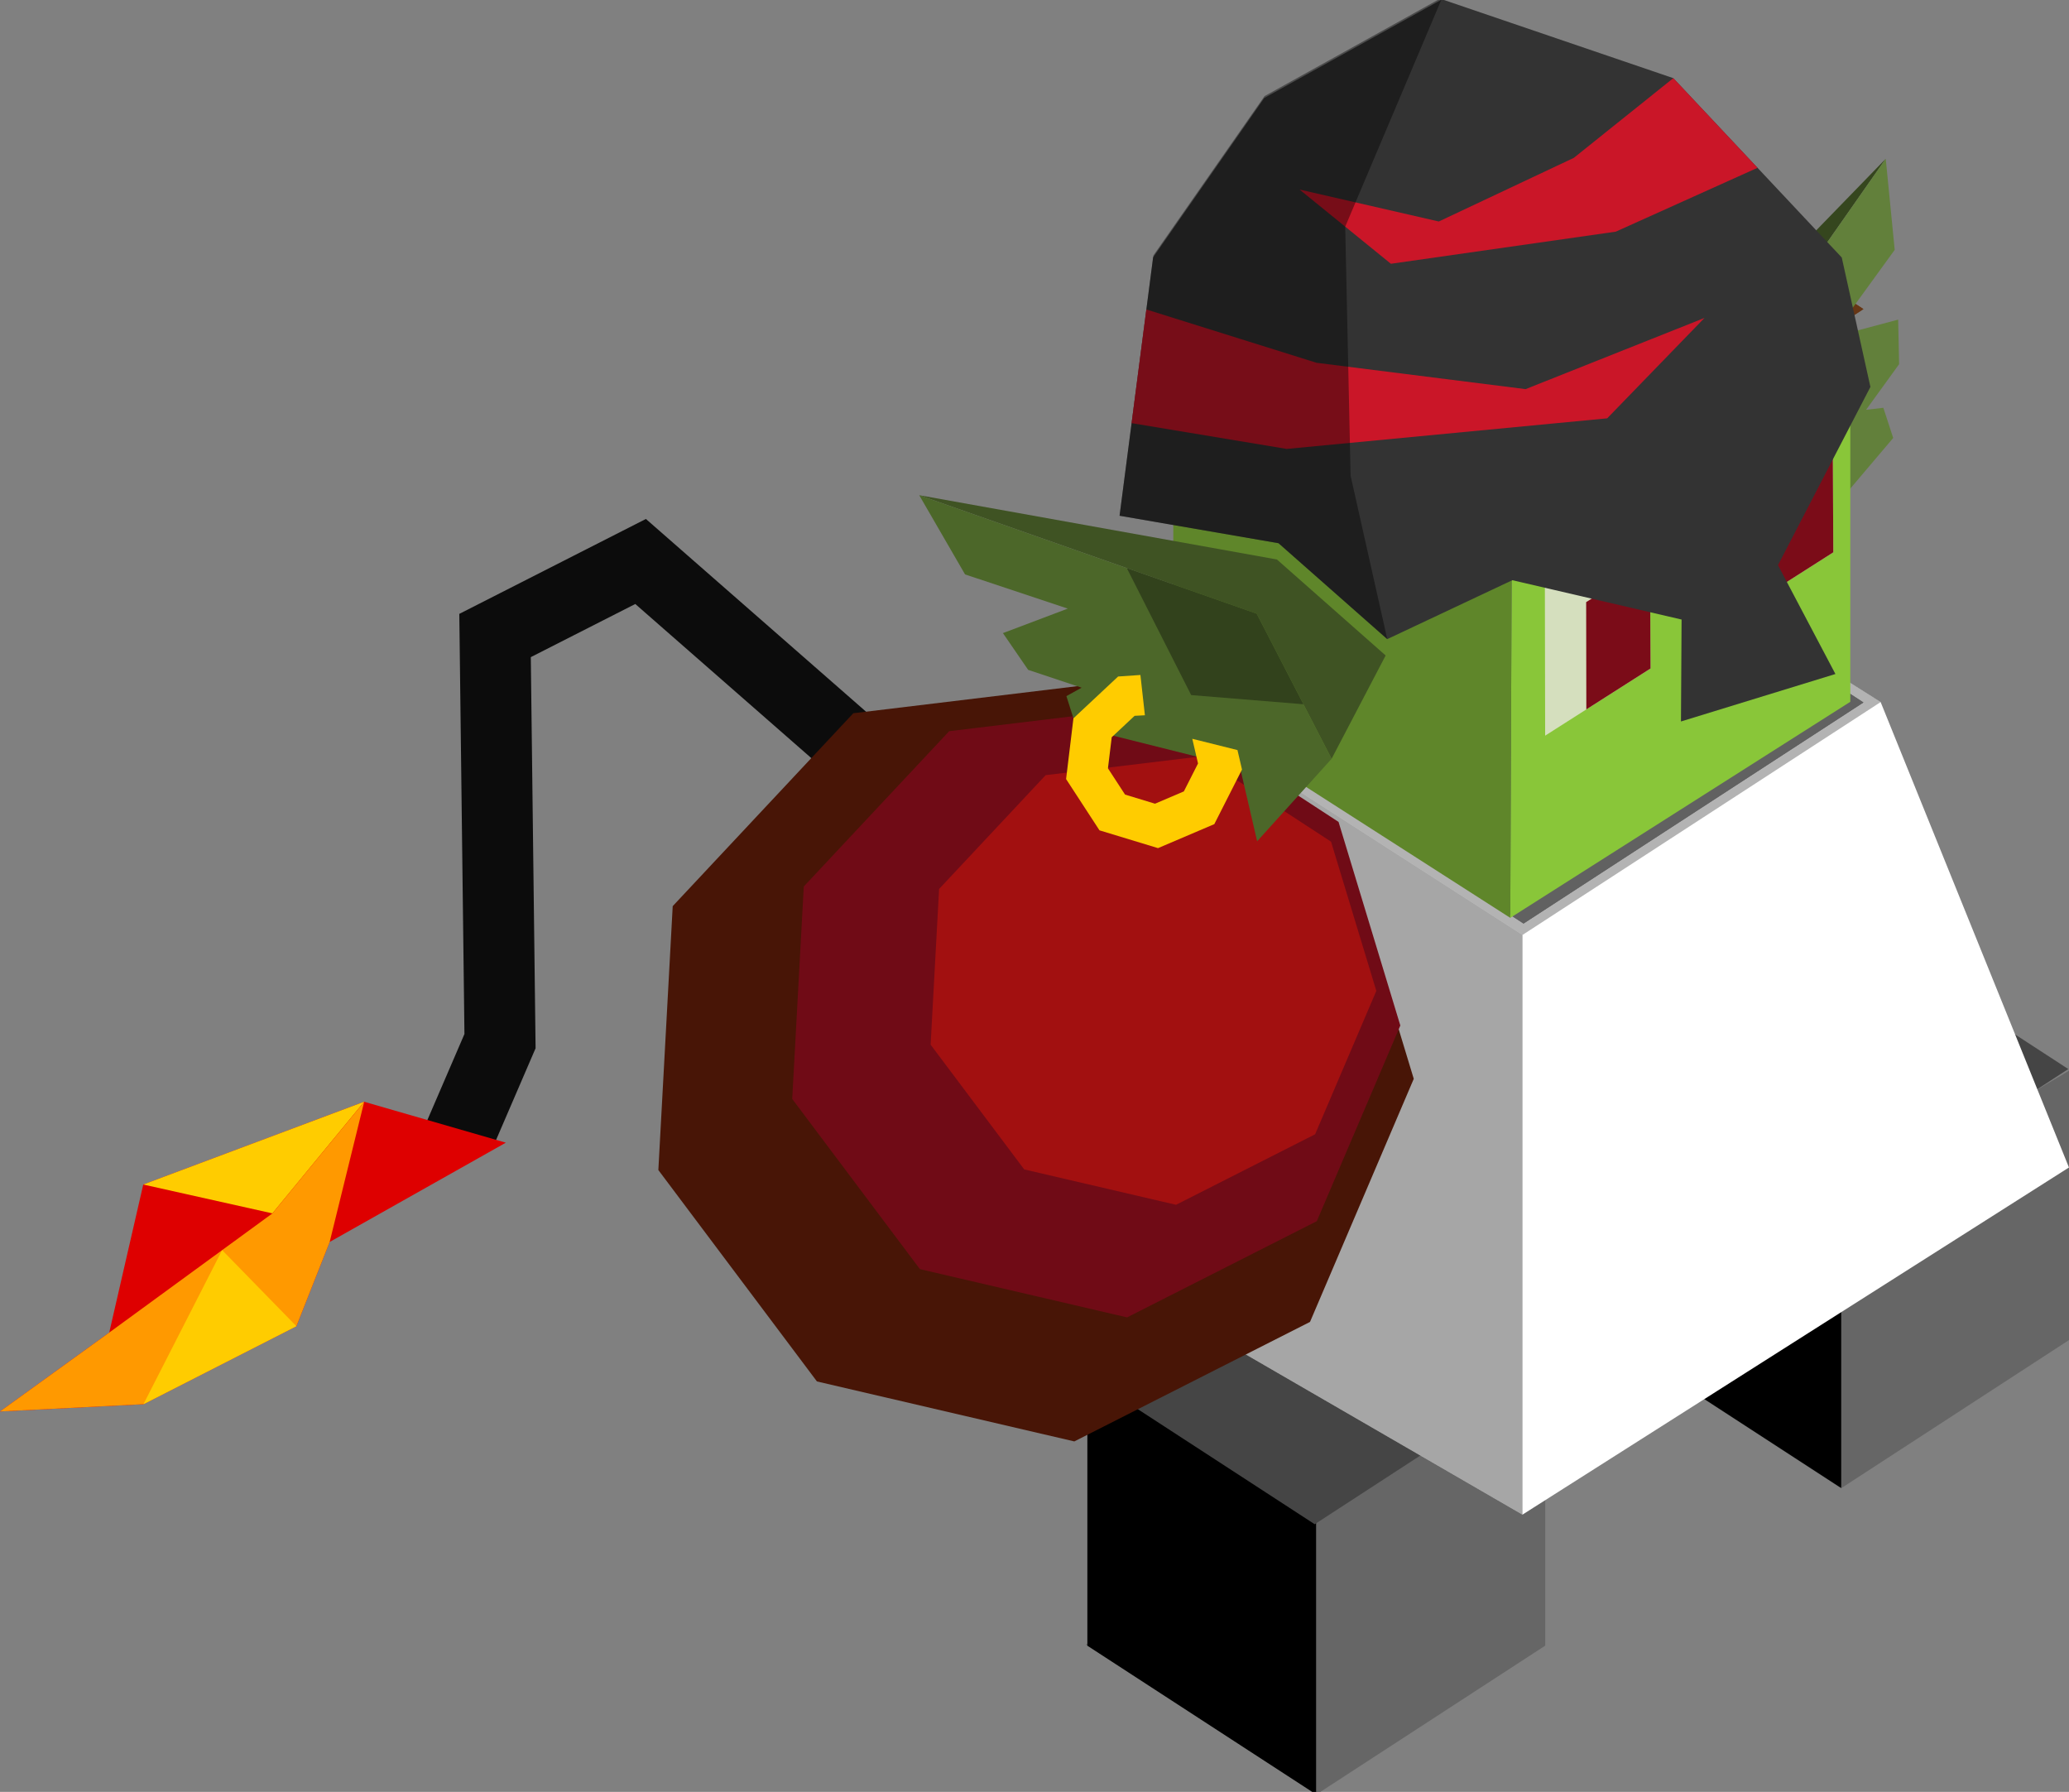 <?xml version="1.0" encoding="UTF-8" standalone="no"?>
<!-- Created with Inkscape (http://www.inkscape.org/) -->

<svg
   width="95.544mm"
   height="82.737mm"
   viewBox="0 0 95.544 82.737"
   version="1.1"
   id="svg1"
   inkscape:version="1.3 (0e150ed6c4, 2023-07-21)"
   sodipodi:docname="DWARF - GOBLINS all sprites.svg"
   xml:space="preserve"
   xmlns:inkscape="http://www.inkscape.org/namespaces/inkscape"
   xmlns:sodipodi="http://sodipodi.sourceforge.net/DTD/sodipodi-0.dtd"
   xmlns="http://www.w3.org/2000/svg"
   xmlns:svg="http://www.w3.org/2000/svg"><rect x="0" y="0" width="95.544" height="82.737" fill="#808080" stroke="none"/><sodipodi:namedview
     id="namedview1"
     pagecolor="#ffffff"
     bordercolor="#000000"
     borderopacity="0.25"
     inkscape:showpageshadow="2"
     inkscape:pageopacity="0.0"
     inkscape:pagecheckerboard="0"
     inkscape:deskcolor="#d1d1d1"
     inkscape:document-units="mm"
     inkscape:zoom="0.12267851"
     inkscape:cx="10873.95"
     inkscape:cy="2058.2251"
     inkscape:window-width="1920"
     inkscape:window-height="991"
     inkscape:window-x="-9"
     inkscape:window-y="-9"
     inkscape:window-maximized="1"
     inkscape:current-layer="layer1" /><defs
     id="defs1" /><g
     inkscape:label="Capa 1"
     inkscape:groupmode="layer"
     id="layer1"
     transform="translate(-2407.81,-449.589)"><g
       id="g10"
       transform="translate(1985.369,1901.094)"><g
         id="g14-9-4-8-0-1-3-2-8-9-6-4-9-6-0-4-1"
         transform="matrix(1.116,0,0,1.116,326.593,-1771.545)"><path
           id="rect4-4-8-1-1-4-57-5-12-33-7-1-8-7-6-4-5-9-3-2-7-9-9-3"
           style="fill:#616161;stroke-width:0.035;stroke-opacity:0"
           transform="matrix(0.838,0.545,-0.838,0.545,0,0)"
           d="m 403.574,236.168 h 11.299 v 11.299 h -11.299 z" /><path
           style="fill:#000000;fill-opacity:1;stroke:none;stroke-width:0.279;stroke-opacity:0"
           d="m 140.352,349.35 v 11.669 l -9.473,-6.158 1.7e-4,-11.14 z"
           id="path1-9-3-3-3-3-0-76-6-0-5-6-3-5-47-1-7-1-3-72-7"
           sodipodi:nodetypes="ccccc" /><path
           style="fill:#666666;fill-opacity:1;stroke:none;stroke-width:0.279;stroke-opacity:0"
           d="m 149.825,343.72 -1.8e-4,11.14 -9.473,6.159 v -11.669"
           id="path2-0-2-8-9-6-3-8-0-9-6-5-6-0-08-3-1-8-1-0-7"
           sodipodi:nodetypes="cccc" /><path
           id="rect4-9-3-7-9-8-8-9-6-8-02-7-6-0-1-4-3-7-2-3-5-4-8-0-0"
           style="fill:#454545;stroke-width:0.035"
           transform="matrix(0.838,0.545,-0.838,0.545,0,0)"
           d="m 393.355,225.949 h 11.299 v 11.299 h -11.299 z" /></g><g
         id="g15-5-1-6-4-0-3-4-8-7-50-9-1-3-4-2-4"
         transform="matrix(1.116,0,0,1.116,326.593,-1771.545)"><path
           id="rect4-4-8-1-1-4-5-6-0-8-51-9-3-2-0-1-35-8-3-5-68-8-7-6-2"
           style="fill:#616161;stroke-width:0.035;stroke-opacity:0"
           transform="matrix(0.838,0.545,-0.838,0.545,0,0)"
           d="m 404.902,211.585 h 11.299 v 11.299 h -11.299 z" /><path
           style="fill:#000000;fill-opacity:1;stroke:none;stroke-width:0.279;stroke-opacity:0"
           d="m 162.076,336.673 v 11.669 l -9.473,-6.158 1.7e-4,-11.14 z"
           id="path1-9-3-0-1-8-20-4-0-8-0-7-4-2-0-0-1-2-4-4-4-4"
           sodipodi:nodetypes="ccccc" /><path
           style="fill:#666666;fill-opacity:1;stroke:none;stroke-width:0.279;stroke-opacity:0"
           d="m 171.549,331.044 -1.8e-4,11.14 -9.473,6.159 v -11.669"
           id="path2-0-2-0-2-5-9-9-4-4-0-7-2-5-6-0-6-24-7-08-4-1"
           sodipodi:nodetypes="cccc" /><path
           id="rect4-9-3-7-9-8-8-6-4-3-5-1-6-4-3-4-1-93-4-9-1-1-7-7-58-6"
           style="fill:#454545;stroke-width:0.035"
           transform="matrix(0.838,0.545,-0.838,0.545,0,0)"
           d="m 394.683,201.365 h 11.299 v 11.299 h -11.299 z" /></g><g
         id="g19-9-1-0-6-7-3-5-9-9-6-3-5-6-7-0-5"
         transform="translate(521.13,-1552.474)"
         style="fill:#ffd42a"><path
           id="path2-0-9-2-5-2-3-9-2-4-7-6-1-2-2-5-4-8-02-7-5-0-3"
           style="fill:#ffffff;fill-opacity:1;stroke:none;stroke-width:0.472;stroke-dasharray:none;stroke-opacity:1"
           d="m -28.418,122.923 -16.509,10.574 -6.267,24.199 22.811,13.207 25.236,-16.029 -8.697,-21.491 z" /></g><g
         id="g19-9-9-8-0-1-7-9-5-9-9-4-4-5-8-68-7-7"
         transform="translate(521.131,-1552.474)"><path
           id="path2-0-9-2-5-2-3-9-6-2-9-2-7-0-8-5-2-3-3-6-9-2-5-7"
           style="fill:#808080;fill-opacity:0;stroke:none;stroke-width:0.472;stroke-dasharray:none;stroke-opacity:0"
           d="m -11.843,133.384 -16.54,10.753 v 26.767 l 25.236,-16.029 z"
           sodipodi:nodetypes="ccccc" /><path
           id="path2-0-9-9-4-5-7-5-1-8-27-9-0-0-0-9-6-2-8-2-1-6-35-3-9"
           style="fill:#000000;fill-opacity:0.35;stroke:none;stroke-width:0.472;stroke-dasharray:none;stroke-opacity:0"
           d="m -44.926,133.498 16.544,10.639 v 26.767 L -51.193,157.696 Z"
           sodipodi:nodetypes="ccccc" /><path
           style="fill:#000000;fill-opacity:0.3;stroke:none;stroke-width:0.265"
           d="m -44.926,133.498 16.544,10.639 16.54,-10.753 -16.575,-10.461"
           id="path19-9-8-3-0-0-9-8-5-7-0-0-4-2-4-4-3-0" /></g><g
         id="g18-4-5-4-9-5-3-7-4-2-6-1-1-9-2-8"
         transform="translate(594.264,-1559.343)"><path
           id="rect4-4-8-1-1-2-1-9-2-5-9-7-6-9-34-8-5-5-9-0-7-9-5"
           style="fill:#616161;stroke-width:0.059;stroke-opacity:0"
           transform="matrix(0.838,0.545,-0.838,0.545,0,0)"
           d="m 58.783,179.866 h 18.731 v 18.731 H 58.783 Z" /><path
           id="rect4-9-3-7-9-8-3-7-9-7-0-6-7-4-1-9-5-9-8-7-3-1-3-2"
           style="fill:#663615;stroke-width:0.059"
           transform="matrix(0.838,0.545,-0.838,0.545,0,0)"
           d="M 42.119,163.203 H 60.85 V 181.934 H 42.119 Z" /><g
           id="g16-5-9-1-0-6-3-8-1-7-8-9-4-4-4-1-0"
           transform="matrix(1.116,0,0,1.116,-267.671,-212.201)"><path
             style="fill:#000000;fill-opacity:0.993;stroke:#020202;stroke-width:0.939;stroke-dasharray:none;stroke-opacity:0"
             d="m 154.522,310.643 -2.779,1.834 0.028,4.273 2.751,-1.799"
             id="path215-2-6-2-5-2-5-5-3-5-5-2-5-4-7-0-6-1-5-0" /></g></g><g
         id="g18-4-5-4-9-5-3-7-4-0-5-9-7-4-9-7-9-8"
         transform="translate(594.264,-1559.343)"><path
           id="rect4-4-8-1-1-2-1-9-2-5-9-7-6-9-34-8-7-9-8-9-7-9-2-6-1"
           style="fill:#616161;stroke-width:0.059;stroke-opacity:0"
           transform="matrix(0.838,0.545,-0.838,0.545,0,0)"
           d="m 58.783,179.866 h 18.731 v 18.731 H 58.783 Z" /><path
           id="rect4-9-3-7-9-8-3-7-9-7-0-6-7-4-1-9-5-4-0-4-4-9-9-7-7-5"
           style="fill:#663615;stroke-width:0.059"
           transform="matrix(0.838,0.545,-0.838,0.545,0,0)"
           d="M 42.119,163.203 H 60.85 V 181.934 H 42.119 Z" /><g
           id="g16-5-9-1-0-6-3-8-1-7-5-7-4-7-7-4-8-4-2"
           transform="matrix(1.116,0,0,1.116,-267.671,-212.201)" /></g><g
         id="g16-1-8-1-8-5-3-5-6-2"
         transform="translate(-412.052,-651.959)"><g
           id="g27-5-8-2-2-5-1-18-8"
           transform="translate(-10.243,2.464)"><path
             style="fill:#000000;fill-opacity:1;stroke:none;stroke-width:0.312;stroke-opacity:0"
             d="m 887.74,-752.034 v 13.019 l -10.568,-6.871 1.9e-4,-12.429 z"
             id="path1-9-3-3-3-3-0-76-6-0-5-6-8-2-3-9-3-6-6-4-5-65-7"
             sodipodi:nodetypes="ccccc" /><path
             style="fill:#666666;fill-opacity:1;stroke:none;stroke-width:0.312;stroke-opacity:0"
             d="m 898.309,-758.314 -2e-4,12.429 -10.568,6.871 v -13.019"
             id="path2-0-2-8-9-6-3-8-0-9-6-5-3-73-2-1-23-2-0-2-3-8-5"
             sodipodi:nodetypes="cccc" /><path
             id="rect4-9-3-7-9-8-8-9-6-8-02-7-6-0-1-4-5-7-9-1-5-4-8-9-5-2-1"
             style="fill:#454545;stroke-width:0.04"
             transform="matrix(0.838,0.545,-0.838,0.545,0,0)"
             d="m -172.49,-1231.349 h 12.605 v 12.605 h -12.605 z" /></g></g><g
         id="g6"
         transform="translate(-80.057,67.674)"><g
           id="g1"
           transform="translate(46.943,3.756)"><path
             style="fill:none;fill-opacity:1;stroke:#0c0c0c;stroke-width:3.277;stroke-linecap:square;stroke-dasharray:none;stroke-opacity:1"
             d="m 477.431,-1472.046 1.214,-2.817 -0.229,-18.729 6.721,-3.418 9.786,8.566"
             id="path156-3-4-5"
             sodipodi:nodetypes="ccccc" /><path
             style="fill:#de0000;fill-opacity:1;stroke-width:8.128;stroke-linecap:round"
             d="m 462.178,-1458.098 7.064,-3.603 1.536,-3.889 8.136,-4.585 -6.542,-1.889 -10.202,3.822 -1.571,6.836 -5.045,3.643"
             id="path152-4-5-5"
             sodipodi:nodetypes="cccccccc" /><path
             style="fill:#ffcc00;fill-opacity:1;stroke-width:8.128;stroke-linecap:round"
             d="m 462.17,-1468.243 5.965,1.333 4.237,-5.155"
             id="path153-3-1-1" /><path
             style="fill:#ff9900;fill-opacity:1;stroke-width:8.128;stroke-linecap:round"
             d="m 455.555,-1457.764 5.045,-3.643 7.536,-5.503 4.237,-5.155 -1.594,6.474 -1.536,3.889 -7.064,3.603"
             id="path154-9-9-4" /><path
             style="fill:#ffcc00;fill-opacity:1;stroke-width:8.128;stroke-linecap:round"
             d="m 462.178,-1458.098 3.635,-7.116 3.429,3.513"
             id="path155-0-3-0"
             sodipodi:nodetypes="ccc" /></g><path
           id="path1"
           style="fill:#481506"
           inkscape:transform-center-x="-0.3712966"
           inkscape:transform-center-y="0.16841043"
           transform="translate(-0.28)"
           d="m 563.273,-1458.143 -10.884,5.518 -11.885,-2.769 -7.324,-9.761 0.663,-12.185 8.341,-8.908 12.115,-1.463 10.221,6.667 3.544,11.677 z" /><path
           id="path1-69"
           style="fill:#700b16"
           inkscape:transform-center-x="-0.3712966"
           inkscape:transform-center-y="0.16841043"
           transform="matrix(0.805,0,0,0.805,109.872,-288.989)"
           d="m 563.273,-1458.143 -10.884,5.518 -11.885,-2.769 -7.324,-9.761 0.663,-12.185 8.341,-8.908 12.115,-1.463 10.221,6.667 3.544,11.677 z" /><path
           id="path1-7"
           style="fill:#a21010"
           inkscape:transform-center-x="-0.3712966"
           inkscape:transform-center-y="0.16841043"
           transform="matrix(0.59,0,0,0.59,230.897,-606.502)"
           d="m 563.273,-1458.143 -10.884,5.518 -11.885,-2.769 -7.324,-9.761 0.663,-12.185 8.341,-8.908 12.115,-1.463 10.221,6.667 3.544,11.677 z" /></g><g
         id="g135-4-70-8-1-5"
         transform="matrix(0.367,0,0,0.367,-1567.282,-1905.763)"><g
           id="g65-7-1-6-1-3-1-4"
           transform="matrix(-0.918,0.225,0.175,0.65,10665.501,-839.71)"
           inkscape:transform-center-x="77.310988"
           inkscape:transform-center-y="16.379268"><path
             style="fill:#35461e;fill-opacity:1;stroke-width:12;stroke-linecap:round;stroke-opacity:0.624"
             d="m 5693.298,1256.081 41.576,36.068 9.052,24.227 -11.581,14.158 -2.54,-30.39 z"
             id="path60-8-7-2-3-0-03-8" /><path
             id="path61-5-7-9-7-9-45-0"
             style="fill:#62803b;fill-opacity:1;stroke-width:12;stroke-linecap:round;stroke-opacity:0.624"
             d="m 5693.299,1256.081 2,16.936 11.203,13.086 -9.234,-0.264 1.422,8.136 5.826,6.812 -2.29,0.403 -0.223,5.918 18.518,18.547 0.708,10.2 11.117,-5.321 -2.54,-30.39 z"
             sodipodi:nodetypes="ccccccccccccc" /><path
             style="fill:#2a3020;fill-opacity:1;stroke-width:12;stroke-linecap:round;stroke-opacity:0.624"
             d="m 5715.759,1283.189 2.071,26.515 13.562,9.406 -1.585,-18.968 z"
             id="path62-9-1-1-7-8-4-3" /></g><g
           id="g38-98-8-2-4-1"
           transform="translate(-47.454,83.445)"><g
             id="g29-6-7-9-14-4"
             transform="matrix(0.943,0,0,0.986,337.285,13.767)"
             inkscape:transform-center-x="42.749527"
             inkscape:transform-center-y="0.43110714"><path
               style="fill:#89c639;fill-opacity:1;stroke:none;stroke-width:12;stroke-linecap:round;stroke-opacity:0.624"
               d="m 5643.674,1225.248 45.169,-26.332 v 47.372 l -45.374,27.57 z"
               id="path26-5-91-1-3-7"
               sodipodi:nodetypes="ccccc" /><path
               style="fill:#5f862a;fill-opacity:1;stroke:none;stroke-width:12;stroke-linecap:round;stroke-opacity:0.624"
               d="m 5643.674,1225.248 -45.169,-26.332 v 47.372 l 44.964,27.57"
               id="path28-0-6-3-51-1"
               sodipodi:nodetypes="cccc" /><path
               style="fill:#839867;fill-opacity:1;stroke:none;stroke-width:12;stroke-linecap:round;stroke-opacity:0.624"
               d="m 5643.674,1172.584 45.169,26.332 -45.169,26.332 -45.169,-26.332"
               id="path29-6-9-6-9-5" /></g><g
             id="g33-7-43-3-3-8"
             transform="translate(-95.079,-83.256)"><g
               id="g30-0-2-2-3-7"><path
                 style="fill:#d5dfbe;fill-opacity:1;stroke:none;stroke-width:12;stroke-linecap:round;stroke-opacity:0.624"
                 d="m 5781.498,1293.365 13.192,-8.415 0.113,22.11 -13.265,8.455 z"
                 id="path30-04-04-7-1-4-0"
                 sodipodi:nodetypes="ccccc" /><path
                 style="fill:#7b0c18;fill-opacity:1;stroke:none;stroke-width:7.311;stroke-linecap:round;stroke-opacity:0.624"
                 d="m 5786.699,1298.716 8.037,-5.127 0.066,13.471 -8.082,5.151 z"
                 id="path30-04-6-7-2-9-8-7"
                 sodipodi:nodetypes="ccccc" /></g><g
               id="g30-5-3-3-2-2-6"
               transform="translate(-22.994,14.611)"><path
                 style="fill:#d5dfbe;fill-opacity:1;stroke:none;stroke-width:12;stroke-linecap:round;stroke-opacity:0.624"
                 d="m 5781.498,1293.365 13.192,-8.415 0.113,22.11 -13.265,8.455 z"
                 id="path30-04-9-04-3-4-9-2"
                 sodipodi:nodetypes="ccccc" /><path
                 style="fill:#7b0c18;fill-opacity:1;stroke:none;stroke-width:7.311;stroke-linecap:round;stroke-opacity:0.624"
                 d="m 5786.699,1298.716 8.037,-5.127 0.066,13.471 -8.082,5.151 z"
                 id="path30-04-6-6-6-0-1-9-6"
                 sodipodi:nodetypes="ccccc" /></g></g></g><path
           style="fill:#333333;fill-opacity:1;stroke:none;stroke-width:12;stroke-linecap:round;stroke-opacity:0.624"
           d="m 5582.464,1306.103 13.68,12.066 15.738,-7.413 21.297,4.949 -0.079,12.825 19.436,-5.972 -7.226,-13.696 11.629,-22.423 -3.606,-16.284 -21.195,-22.562 -29.103,-9.916 -22.367,12.411 -13.986,20.048 -4.22,32.51"
           id="path37-9-1-3-5-8"
           sodipodi:nodetypes="cccccccccccccc" /><g
           id="g65-7-9-1-1-8-9"
           transform="matrix(0.877,-0.352,0.237,0.63,246.537,2512.772)"
           inkscape:transform-center-x="77.310988"
           inkscape:transform-center-y="16.379268"><path
             style="fill:#3f5323;fill-opacity:1;stroke-width:12;stroke-linecap:round;stroke-opacity:0.624"
             d="m 5693.298,1256.081 41.576,36.068 9.052,24.227 -11.581,14.158 -2.54,-30.39 z"
             id="path60-8-8-7-7-0-1" /><path
             id="path61-5-9-3-6-5-3"
             style="fill:#4c6729;fill-opacity:1;stroke-width:12;stroke-linecap:round;stroke-opacity:0.624"
             d="m 5693.299,1256.081 2,16.936 11.203,13.086 -9.234,-0.264 1.422,8.136 5.826,6.812 -2.29,0.403 -0.223,5.918 18.518,18.547 -1.325,14.009 13.15,-9.13 -2.54,-30.39 z"
             sodipodi:nodetypes="ccccccccccccc" /><path
             style="fill:#32421c;fill-opacity:1;stroke-width:12;stroke-linecap:round;stroke-opacity:0.624"
             d="m 5715.759,1283.189 2.071,26.515 13.562,9.406 -1.585,-18.968 z"
             id="path62-9-5-5-3-3-7" /></g><path
           id="path34-5-5-7-0-5"
           style="fill:#ffcc00;fill-opacity:1;stroke:none;stroke-width:12;stroke-linecap:round;stroke-opacity:0.624"
           d="m 5565.084,1322.68 -2.805,0.192 -5.622,5.26 -0.925,7.643 4.203,6.45 7.366,2.239 7.082,-3.019 3.484,-6.866 -0.57,-2.451 -5.685,-1.42 0.722,3.105 -1.784,3.515 -3.626,1.547 -3.772,-1.147 -2.152,-3.303 0.474,-3.913 2.879,-2.693 1.296,-0.07 z" /><path
           style="fill:#ca1628;fill-opacity:1;stroke:none;stroke-width:14.377;stroke-linecap:round;stroke-opacity:0.624"
           d="m 5563.976,1290.997 19.519,3.243 40.322,-3.848 12.246,-12.633 -22.513,8.958 -26.304,-3.315 -21.415,-6.708"
           id="path38-54-3-7-9-8"
           sodipodi:nodetypes="ccccccc" /><path
           style="fill:#ca1628;fill-opacity:1;stroke:none;stroke-width:11.787;stroke-linecap:round;stroke-opacity:0.624"
           d="m 5642.735,1258.872 -17.837,8.034 -28.297,4.04 -11.493,-9.34 17.521,4.021 16.987,-8.005 12.521,-10.031"
           id="path38-9-2-0-3-6-5"
           sodipodi:nodetypes="ccccccc" /><path
           style="fill:#000000;fill-opacity:0.413;stroke:none;stroke-width:12;stroke-linecap:round;stroke-opacity:0.624"
           d="m 5582.464,1306.103 13.68,12.066 -4.613,-20.563 -0.677,-31.329 12.218,-28.84 -22.367,12.411 -13.986,20.048 -4.257,32.749 20.002,3.458"
           id="path37-8-0-4-3-8-2"
           sodipodi:nodetypes="ccccccccc" /></g></g></g></svg>
